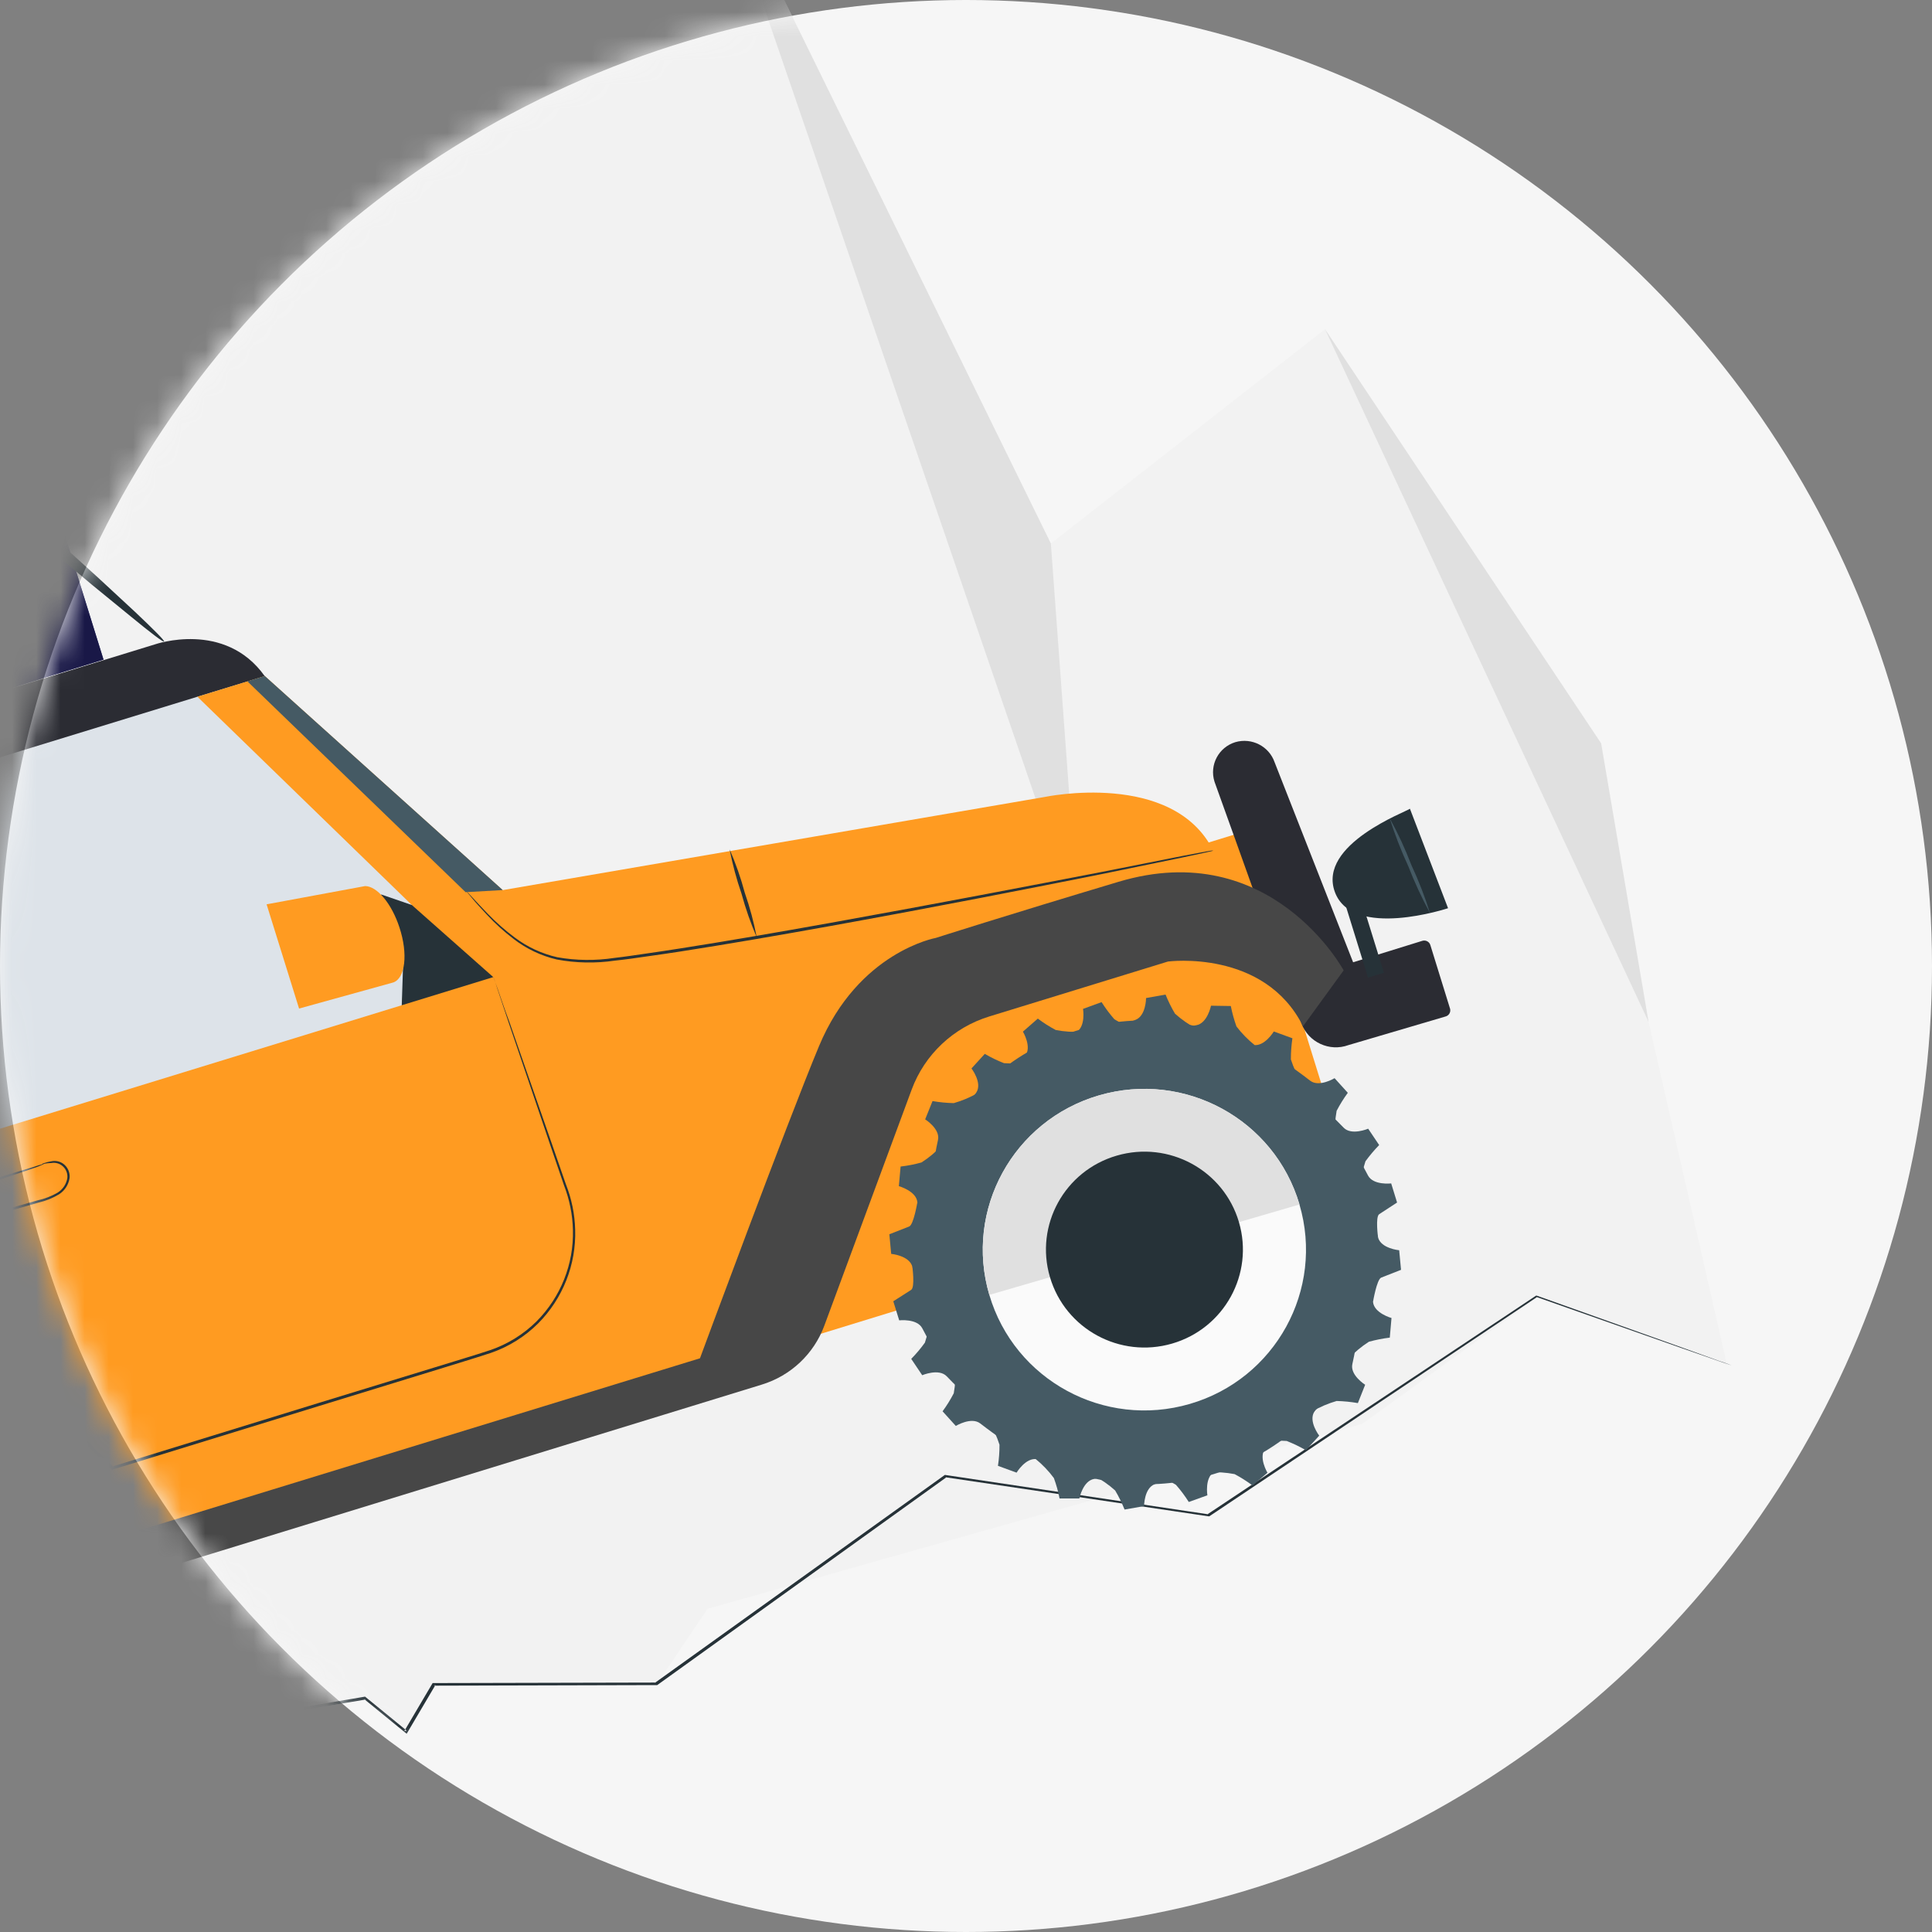 <svg xmlns="http://www.w3.org/2000/svg" xmlns:xlink="http://www.w3.org/1999/xlink" width="80" height="80" viewBox="0 0 80 80">
    <rect x="0" y="0" width="80" height="80" fill="#808080" stroke="none"/>
    <defs>
        <circle id="scuwpwroha" cx="40" cy="40" r="40"/>
    </defs>
    <g fill="none" fill-rule="evenodd">
        <g>
            <g transform="translate(-60 -405) translate(60 405)">
                <mask id="0ab1zifdvb" fill="#fff">
                    <use xlink:href="#scuwpwroha"/>
                </mask>
                <use fill="#F6F6F6" xlink:href="#scuwpwroha"/>
                <g mask="url(#0ab1zifdvb)">
                    <g>
                        <path fill="#F2F2F2" d="M7.836 103.798L13.383 103.023 13.144 98.941 21.761 100.886 23.104 96.143 30.031 97.8 37.869 94.233 39.58 95.366 49.429 93.866 52.912 87.772 59.609 84.496 64.406 89.139 64.652 85.469 71.115 84.375 72.811 85.759 73.966 83.803 83.168 83.78 85.297 80.618 112.414 72.955 119.635 67.735 127.513 70.528 121.707 45.122 110.867 27.631 99.514 36.506 85.35 7.64 66.84 17.842 41.487 49.955 19.589 38.06 5.592 63.717 3.788 108.867z" transform="translate(-56 -14)"/>
                        <path fill="#E0E0E0" d="M85.35 7.64L100.669 52.279 99.514 36.506zM110.867 27.631L124.263 56.31 122.3 44.78z" transform="translate(-56 -14)"/>
                        <path fill="#263238" d="M127.693 70.534s-.18-.058-.53-.18l-1.555-.542-5.986-2.108h.029l-13.576 9.083H106.04L95.145 75.17h.045l-11.976 8.606h-.037l-9.202.024.058-.032-1.155 1.958-.04.066-.06-.05-1.695-1.384.052.016-6.46 1.094.055-.063c-.076 1.162-.161 2.413-.246 3.67v.148l-.106-.103c-.49-.474-1.017-.986-1.55-1.497l-3.27-3.14h.079l-6.697 3.272.03-.026-3.484 6.094-.018.03h-.032l-9.849 1.514h-.024l-.02-.013-1.71-1.122h.062l-7.844 3.56h-.037l-6.927-1.66.064-.037-1.343 4.743v.047h-.048l-8.625-1.963.05-.045c.088 1.505.162 2.838.234 4.084v.035h-.032l-5.563.764h.019l-3.004 3.752c-.353.425-.614.748-.781.97-.178.216-.265.324-.265.324s.084-.114.265-.335l.773-.977 2.97-3.776 5.546-.79-.032.039c-.074-1.247-.153-2.58-.24-4.085v-.055l.055.013 8.617 1.934-.058.037c.427-1.514.868-3.095 1.324-4.743l.013-.05.05.013 6.975 1.65h-.037l7.836-3.57.031-.014.03.019 1.713 1.13h-.045l9.846-1.5-.048.032 3.484-6.097v-.018h.021l6.694-3.273.045-.024.034.035 3.242 3.13 1.547 1.5-.116.044.249-3.67v-.053h.053l6.463-1.094h.03l.023.021 1.695 1.384-.1.018c.4-.674.794-1.346 1.155-1.958l.018-.031h.04l9.202-.021-.04.013 11.984-8.593.019-.016h.023l10.89 1.629h-.034l13.607-9.054h.026l5.976 2.134 1.55.559c.373.121.535.19.535.19M93.843 98.407l.032-.053.103-.156.41-.595 1.56-2.227h.02l13.509-2.073 5.774-.873h.037l.024.03 1.256 1.47-.027-.019 3.973 1.465h.019v.019l1.777 3.478c.204.408.366.725.48.951l.12.248c.014.027.027.056.036.087-.019-.025-.035-.052-.05-.08-.032-.063-.077-.142-.133-.242l-.5-.938-1.82-3.46.03.024-3.974-1.441h-.016v-.013l-1.261-1.465.06.02-5.774.878L96 95.463l.026-.016-1.589 2.203-.429.583-.111.147c-.037.013-.05.03-.053.027" transform="translate(-56 -14)"/>
                        <path fill="#FF9B21" d="M25.579 73.618L107.475 48.447 111.844 62.512 29.948 87.683z" transform="translate(-56 -14)"/>
                        <path fill="#DDE3E9" d="M77.507 54.758L26.831 70.331 27.154 53.161 65.208 41.47z" transform="translate(-56 -14)"/>
                        <path fill="#2B2C33" d="M22.397 71.063l2.824-17.306c.171-1.061.933-1.933 1.965-2.25l35.23-10.825S65.31 39.668 66.964 42l-2.789.85-17.435 5.352 4.83 14.524-2.157.678L44.8 48.81l-13.644 4.192c-2.003.616-3.34 2.491-3.264 4.575l.448 12.3-5.944 1.185z" transform="translate(-56 -14)"/>
                        <path fill="#FF9B21" d="M25.962 82.547l-3.565-11.484 50.239-15.438.418-4.15-8.879-8.624 2.79-.857 9.85 8.864 22.442-3.857s5.314-1.123 6.983 2.224l1.268 2.93L93.56 55.28l-6.267 14.263-31.834 9.778-9.536-8.695-15.835 4.864-.973 7.004-3.152.053z" transform="translate(-56 -14)"/>
                        <path fill="#2F3676" d="M41.307 40.031L58.269 34.818 60.285 41.311 43.324 46.524z" transform="translate(-56 -14)"/>
                        <path fill="#191847" d="M52.707 36.531L58.27 34.821 60.287 41.314 54.724 43.024z" transform="translate(-56 -14)"/>
                        <path fill="#263238" d="M58.721 36.295c0 .034-3.79 1.236-8.476 2.68-4.686 1.444-8.538 2.585-8.538 2.558 0-.026 3.788-1.236 8.49-2.68 4.702-1.443 8.514-2.59 8.524-2.558" transform="translate(-56 -14)"/>
                        <path fill="#455A64" d="M100.305 56.766c4.981-1.696 10.401.947 12.106 5.902s-.952 10.347-5.933 12.043c-4.982 1.696-10.402-.947-12.107-5.902-1.704-4.956.952-10.348 5.934-12.043" transform="translate(-56 -14)"/>
                        <path fill="#455A64" d="M94.235 68.389v.024c1.354 5.062 6.578 8.075 11.667 6.727 5.09-1.347 8.118-6.543 6.764-11.606-.041-.153-.087-.306-.135-.457v-.024L94.235 68.39z" transform="translate(-56 -14)"/>
                        <path fill="#FAFAFA" d="M96.966 67.62c1.04 3.527 4.757 5.548 8.303 4.513 3.546-1.034 5.578-4.732 4.538-8.26-1.04-3.526-4.755-5.547-8.301-4.514-3.546 1.034-5.579 4.732-4.54 8.26" transform="translate(-56 -14)"/>
                        <path fill="#E0E0E0" d="M101.506 59.356c-3.548 1.035-5.58 4.734-4.54 8.263l12.844-3.744c-1.037-3.528-4.753-5.552-8.3-4.52l-.004.001z" transform="translate(-56 -14)"/>
                        <path fill="#263238" d="M99.477 66.884c.634 2.15 2.899 3.38 5.06 2.75 2.16-.63 3.397-2.883 2.764-5.032-.634-2.149-2.898-3.38-5.059-2.75-2.16.627-3.398 2.878-2.767 5.027l.002.005" transform="translate(-56 -14)"/>
                        <path fill="#455A64" d="M93.777 66.44s.119.863-.048.971l-.74.472.245.79s.744-.086.958.333c.215.418.424.79.424.79l.864-1.386-1.703-1.97zM94.992 61.438c-.247.266-.527.5-.834.696-.284.08-.573.136-.866.17l-.072.812s.723.2.766.667c.042.466.093.883.093.883l1.324-.952-.41-2.276z" transform="translate(-56 -14)"/>
                        <path fill="#455A64" d="M96.494 59.253c-.314.183-.65.326-1 .425-.296-.007-.59-.035-.88-.085l-.305.757s.636.398.53.859c-.106.46-.154.877-.154.877l1.531-.527.278-2.306z" transform="translate(-56 -14)"/>
                        <path fill="#455A64" d="M98.658 57.973c-.358.06-.723.078-1.086.05-.274-.107-.54-.236-.794-.385l-.551.604s.455.595.204.99c-.252.396-.461.76-.461.76l1.621.03 1.067-2.05z" transform="translate(-56 -14)"/>
                        <path fill="#455A64" d="M100.804 56.721c-.364.021-.728-.002-1.086-.07-.26-.138-.51-.296-.744-.473l-.617.54s.384.64.09 1.007c-.294.366-.543.704-.543.704l1.607.21 1.293-1.918z" transform="translate(-56 -14)"/>
                        <path fill="#455A64" d="M103.13 56.666c-.347-.113-.678-.267-.986-.461-.195-.222-.372-.46-.53-.709l-.768.28s.122.734-.286.969c-.408.234-.765.456-.765.456l1.42.79 1.915-1.325z" transform="translate(-56 -14)"/>
                        <path fill="#455A64" d="M105.546 56.595c-.323-.17-.623-.379-.893-.622-.15-.253-.28-.518-.39-.79l-.807.144s0 .746-.448.907c-.448.16-.832.321-.832.321l1.264 1.01 2.106-.97z" transform="translate(-56 -14)"/>
                        <path fill="#455A64" d="M107.959 57.28c-.285-.227-.54-.488-.76-.777-.099-.276-.177-.559-.234-.846l-.82-.013s-.146.732-.613.809c-.466.076-.876.158-.876.158l1.06 1.23 2.243-.561z" transform="translate(-56 -14)"/>
                        <path fill="#455A64" d="M109.908 58.853c-.192-.309-.345-.64-.455-.986-.001-.292.02-.585.063-.874l-.77-.282s-.385.64-.848.558c-.464-.081-.88-.142-.88-.142l.578 1.507 2.312.219z" transform="translate(-56 -14)"/>
                        <path fill="#455A64" d="M111.288 61.08c-.026-.363-.006-.726.059-1.083.134-.26.29-.51.463-.746l-.548-.606s-.641.39-1.012.103c-.37-.288-.712-.527-.712-.527l-.197 1.602 1.947 1.256z" transform="translate(-56 -14)"/>
                        <path fill="#455A64" d="M112.33 63.14c.026-.359.097-.713.211-1.054.173-.237.362-.462.567-.672l-.455-.677s-.69.295-1.015-.042c-.326-.337-.628-.63-.628-.63l-.424 1.557 1.743 1.518zM93.986 63.783s-.154.933-.34 1.004l-.82.321.076.812s.747.068.875.527c.127.458.251.851.251.851l1.118-1.17-1.16-2.345z" transform="translate(-56 -14)"/>
                        <path fill="#455A64" d="M113.063 65.248s-.119-.864.048-.972l.739-.482-.244-.791s-.744.087-.961-.33c-.218-.416-.422-.79-.422-.79l-.85 1.394 1.69 1.971zM111.847 70.254c.249-.265.529-.499.835-.695.284-.078.573-.136.866-.171l.071-.812s-.723-.2-.765-.667c-.042-.466-.093-.88-.093-.88l-1.311.949.397 2.276z" transform="translate(-56 -14)"/>
                        <path fill="#455A64" d="M110.345 72.439c.315-.183.652-.326 1.002-.427.295.007.589.036.88.087l.301-.759s-.633-.398-.53-.856c.104-.459.167-.872.167-.872l-1.53.527-.29 2.3z" transform="translate(-56 -14)"/>
                        <path fill="#455A64" d="M108.194 73.72c.359-.063.724-.08 1.087-.053.273.109.54.237.794.384l.551-.603s-.455-.593-.204-.99c.252-.399.461-.76.461-.76l-1.621-.031-1.068 2.052z" transform="translate(-56 -14)"/>
                        <path fill="#455A64" d="M106.036 74.968c.363-.02.728.003 1.086.072.26.138.508.296.744.471l.617-.527s-.387-.643-.09-1.009c.297-.366.543-.7.543-.7l-1.608-.214-1.292 1.907z" transform="translate(-56 -14)"/>
                        <path fill="#455A64" d="M103.71 75.026c.346.112.678.265.985.459.195.222.372.46.53.709l.77-.277s-.12-.738.287-.972c.408-.235.766-.456.766-.456l-1.42-.79-1.918 1.327z" transform="translate(-56 -14)"/>
                        <path fill="#455A64" d="M101.284 75.098c.322.168.622.376.892.619.15.253.28.518.39.79l.808-.142s0-.748.447-.91c.448-.16.832-.318.832-.318l-1.264-1.012-2.105.973z" transform="translate(-56 -14)"/>
                        <path fill="#455A64" d="M98.881 74.412c.285.231.54.497.758.791.1.275.18.558.235.846h.819s.148-.733.614-.81c.467-.076.877-.157.877-.157l-1.06-1.23-2.243.56z" transform="translate(-56 -14)"/>
                        <path fill="#455A64" d="M96.931 72.84c.193.307.346.637.456.982.001.293-.02.585-.064.875l.771.282s.382-.64.848-.556c.466.084.88.14.88.14l-.578-1.508-2.313-.216z" transform="translate(-56 -14)"/>
                        <path fill="#455A64" d="M95.551 70.613c.027.361.007.724-.058 1.08-.135.26-.29.51-.463.746l.548.606s.64-.39 1.012-.103c.37.287.712.527.712.527l.196-1.6-1.947-1.256z" transform="translate(-56 -14)"/>
                        <path fill="#455A64" d="M94.51 68.542c-.027.358-.098.713-.212 1.054-.171.238-.36.462-.566.672l.455.677s.689-.295 1.015.045c.325.34.627.627.627.627l.424-1.557-1.743-1.518zM112.854 67.907s.154-.93.339-1.004l.821-.322-.077-.811s-.747-.066-.874-.527-.251-.851-.251-.851l-1.118 1.17 1.16 2.345z" transform="translate(-56 -14)"/>
                        <path fill="#263238" d="M62.795 40.566c-.032.034-.53-.34-1.398-1.054l-1.59-1.299-.977-.82c-.33-.299-.724-.521-1.153-.65-.464-.138-.956-.157-1.43-.055-.233.05-.509.144-.781.226l-.83.264-3.605 1.09-8.264 2.459-8.291 2.408-3.616 1.033-.837.237-.204.058-.183.058c-.579.205-1.077.588-1.422 1.094-.248.37-.41.788-.474 1.228-.082.442-.157.859-.228 1.249-.148.79-.265 1.449-.379 2-.217 1.096-.36 1.7-.408 1.691-.048-.008 0-.624.143-1.734.072-.556.16-1.233.265-2.018.057-.393.115-.812.175-1.257.118-1.088.766-2.049 1.732-2.572.132-.07.268-.133.408-.187l.217-.073.204-.064.832-.263 3.603-1.091 8.275-2.458 8.288-2.409 3.621-1.03.837-.237c.265-.074.53-.158.835-.216.561-.106 1.14-.067 1.682.113.485.163.927.434 1.292.79l.943.857 1.497 1.386c.816.77 1.25 1.21 1.221 1.246" transform="translate(-56 -14)"/>
                        <path fill="#263238" d="M56.713 42.524c-.034.016-.604-1.236-1.274-2.79-.67-1.555-1.181-2.833-1.147-2.849.035-.016.607 1.236 1.274 2.793.668 1.558 1.182 2.83 1.147 2.846" transform="translate(-56 -14)"/>
                        <path fill="#2B2C33" d="M107.15 44.732c-.69.213-1.076.942-.862 1.629.006.017.011.035.018.052.871 2.409 2.707 7.584 3.586 9.968.29.78 1.16 1.18 1.945.894l4.018-1.184c.142-.036.226-.18.19-.321l-.007-.021-.808-2.609c-.038-.14-.184-.223-.325-.185l-.02.006-2.855.885-3.25-8.279c-.23-.667-.949-1.035-1.63-.835" transform="translate(-56 -14)"/>
                        <path fill="#263238" d="M114.382 47.488c-.119.114-3.838 1.47-3.107 3.45.731 1.978 4.686.669 4.686.669l-1.579-4.119z" transform="translate(-56 -14)"/>
                        <path fill="#455A64" d="M66.244 42.213L75.279 50.943 76.818 50.856 66.965 41.992z" transform="translate(-56 -14)"/>
                        <path fill="#263238" d="M72.636 55.625L76.426 54.46 73.054 51.475 71.785 51.038 71.06 52.8 72.694 53.865z" transform="translate(-56 -14)"/>
                        <path fill="#FF9B21" d="M68.384 55.762l3.892-1.078c.505-.163.627-1.185.264-2.281-.32-.983-.924-1.708-1.42-1.713l-4.081.756 1.345 4.316z" transform="translate(-56 -14)"/>
                        <path fill="#263238" d="M76.426 54.46s.019.043.048.122c.03.079.074.203.13.355.114.32.265.79.485 1.37l1.761 5.05.58 1.675c.238.602.37 1.24.387 1.887.044 1.446-.51 2.848-1.531 3.878-.551.55-1.22.968-1.958 1.223-.75.248-1.515.472-2.294.717l-4.826 1.483-8.556 2.635h-.037l-.026-.026-7.682-7.668c-.48-1.581-.861-2.817-1.12-3.673-.128-.424-.226-.749-.292-.978l-.074-.263c-.016-.058-.021-.087-.021-.087.014.026.025.053.034.081.019.064.048.145.082.25l.313.97 1.157 3.663v-.018l7.714 7.641-.064-.016 8.55-2.635 4.83-1.48c.776-.243 1.55-.467 2.288-.712.72-.247 1.374-.653 1.913-1.188 1-1.006 1.544-2.373 1.507-3.787-.016-.636-.143-1.264-.373-1.857l-.572-1.676-1.72-5.065-.46-1.378c-.05-.153-.088-.263-.117-.358-.03-.095-.056-.135-.056-.135M106.24 49.222c-.027.011-.054.02-.082.024l-.239.055-.919.198-3.393.698c-2.869.574-6.832 1.354-11.226 2.148-2.196.395-4.291.756-6.204 1.054-.477.076-.946.14-1.399.205-.453.066-.895.13-1.324.174-.796.117-1.607.101-2.397-.047-.648-.152-1.256-.44-1.783-.846-.396-.303-.766-.637-1.105-1.002-.28-.297-.487-.527-.627-.7l-.157-.188c-.034-.042-.05-.065-.048-.068.003-.003.022.018.059.058l.167.18c.146.157.36.392.643.682.344.355.716.682 1.113.977.522.392 1.122.669 1.759.814.782.138 1.58.147 2.365.027.424-.048.864-.114 1.325-.182.46-.069.919-.132 1.396-.21 1.91-.299 4.005-.662 6.2-1.055 4.393-.79 8.36-1.555 11.232-2.108l3.393-.672.925-.174.24-.042c.029-.003.058-.003.086 0" transform="translate(-56 -14)"/>
                        <path fill="#263238" d="M87.334 52.81c-.25-.583-.46-1.184-.627-1.796-.208-.603-.374-1.22-.496-1.845.254.583.464 1.184.628 1.797.21.603.376 1.22.495 1.845M57.723 62.207c.03-.018.063-.033.098-.045.1-.035.204-.06.31-.076.168-.036.344 0 .484.1.19.137.292.366.265.598-.042.274-.199.516-.432.667-.26.159-.545.274-.842.343l-1.976.566c-.179.059-.366.087-.554.084-.194-.005-.377-.092-.503-.24-.11-.153-.14-.348-.082-.526.051-.167.153-.313.291-.42.253-.172.532-.302.827-.384.265-.092.516-.171.744-.243l1.083-.326c.131-.048.265-.086.4-.116-.03.02-.063.036-.098.047-.063.03-.161.069-.286.114-.265.094-.62.216-1.072.366-.226.074-.475.158-.737.263-.282.086-.55.213-.795.377-.118.093-.205.221-.246.366-.05.143-.027.301.061.425.105.12.256.19.416.192.173.001.346-.025.511-.08l1.979-.558c.286-.063.562-.17.816-.316.212-.132.358-.348.402-.593.026-.202-.057-.402-.22-.527-.123-.095-.28-.134-.434-.108-.267.005-.408.063-.41.05M111.398 50.453L112.056 50.251 113.306 54.28 112.648 54.482z" transform="translate(-56 -14)"/>
                        <path fill="#455A64" d="M115.214 51.81c-.341-.628-.642-1.277-.9-1.942-.3-.649-.558-1.315-.774-1.995.344.626.645 1.275.9 1.942.302.647.56 1.314.774 1.995" transform="translate(-56 -14)"/>
                        <path fill="#474747" d="M22.728 83.535l1.06 3.401c.436 1.408 1.936 2.197 3.35 1.763l3.733-1.146s1.266-.645.876-1.9c-.389-1.254-1.038-5.57-.794-6.693.243-1.122.212-2.65 2.257-3.28l10.153-3.117c1.244-.302 2.557.057 3.473.948l7.016 6.124c.974.948 2.386 1.3 3.693.92l30.004-9.223c1.195-.367 2.15-1.267 2.583-2.435l3.618-9.778c.537-1.452 1.725-2.571 3.21-3.028l7.404-2.276s3.992-.527 5.592 2.68l1.682-2.314s-3.001-5.56-9.321-3.668c-4.668 1.397-7.566 2.324-7.566 2.324s-3.207.572-4.837 4.48c-1.361 3.267-4.93 12.927-4.93 12.927L57.832 78.58l-9.104-7.668c-1.54-1.765-3.997-2.433-6.225-1.691l-9.774 3.006c-1.366.409-2.592 1.184-3.545 2.24-1.194 1.364-1.86 3.107-1.88 4.917l-.027 2.758-4.548 1.392z" transform="translate(-56 -14)"/>
                    </g>
                </g>
            </g>
        </g>
    </g>
</svg>
